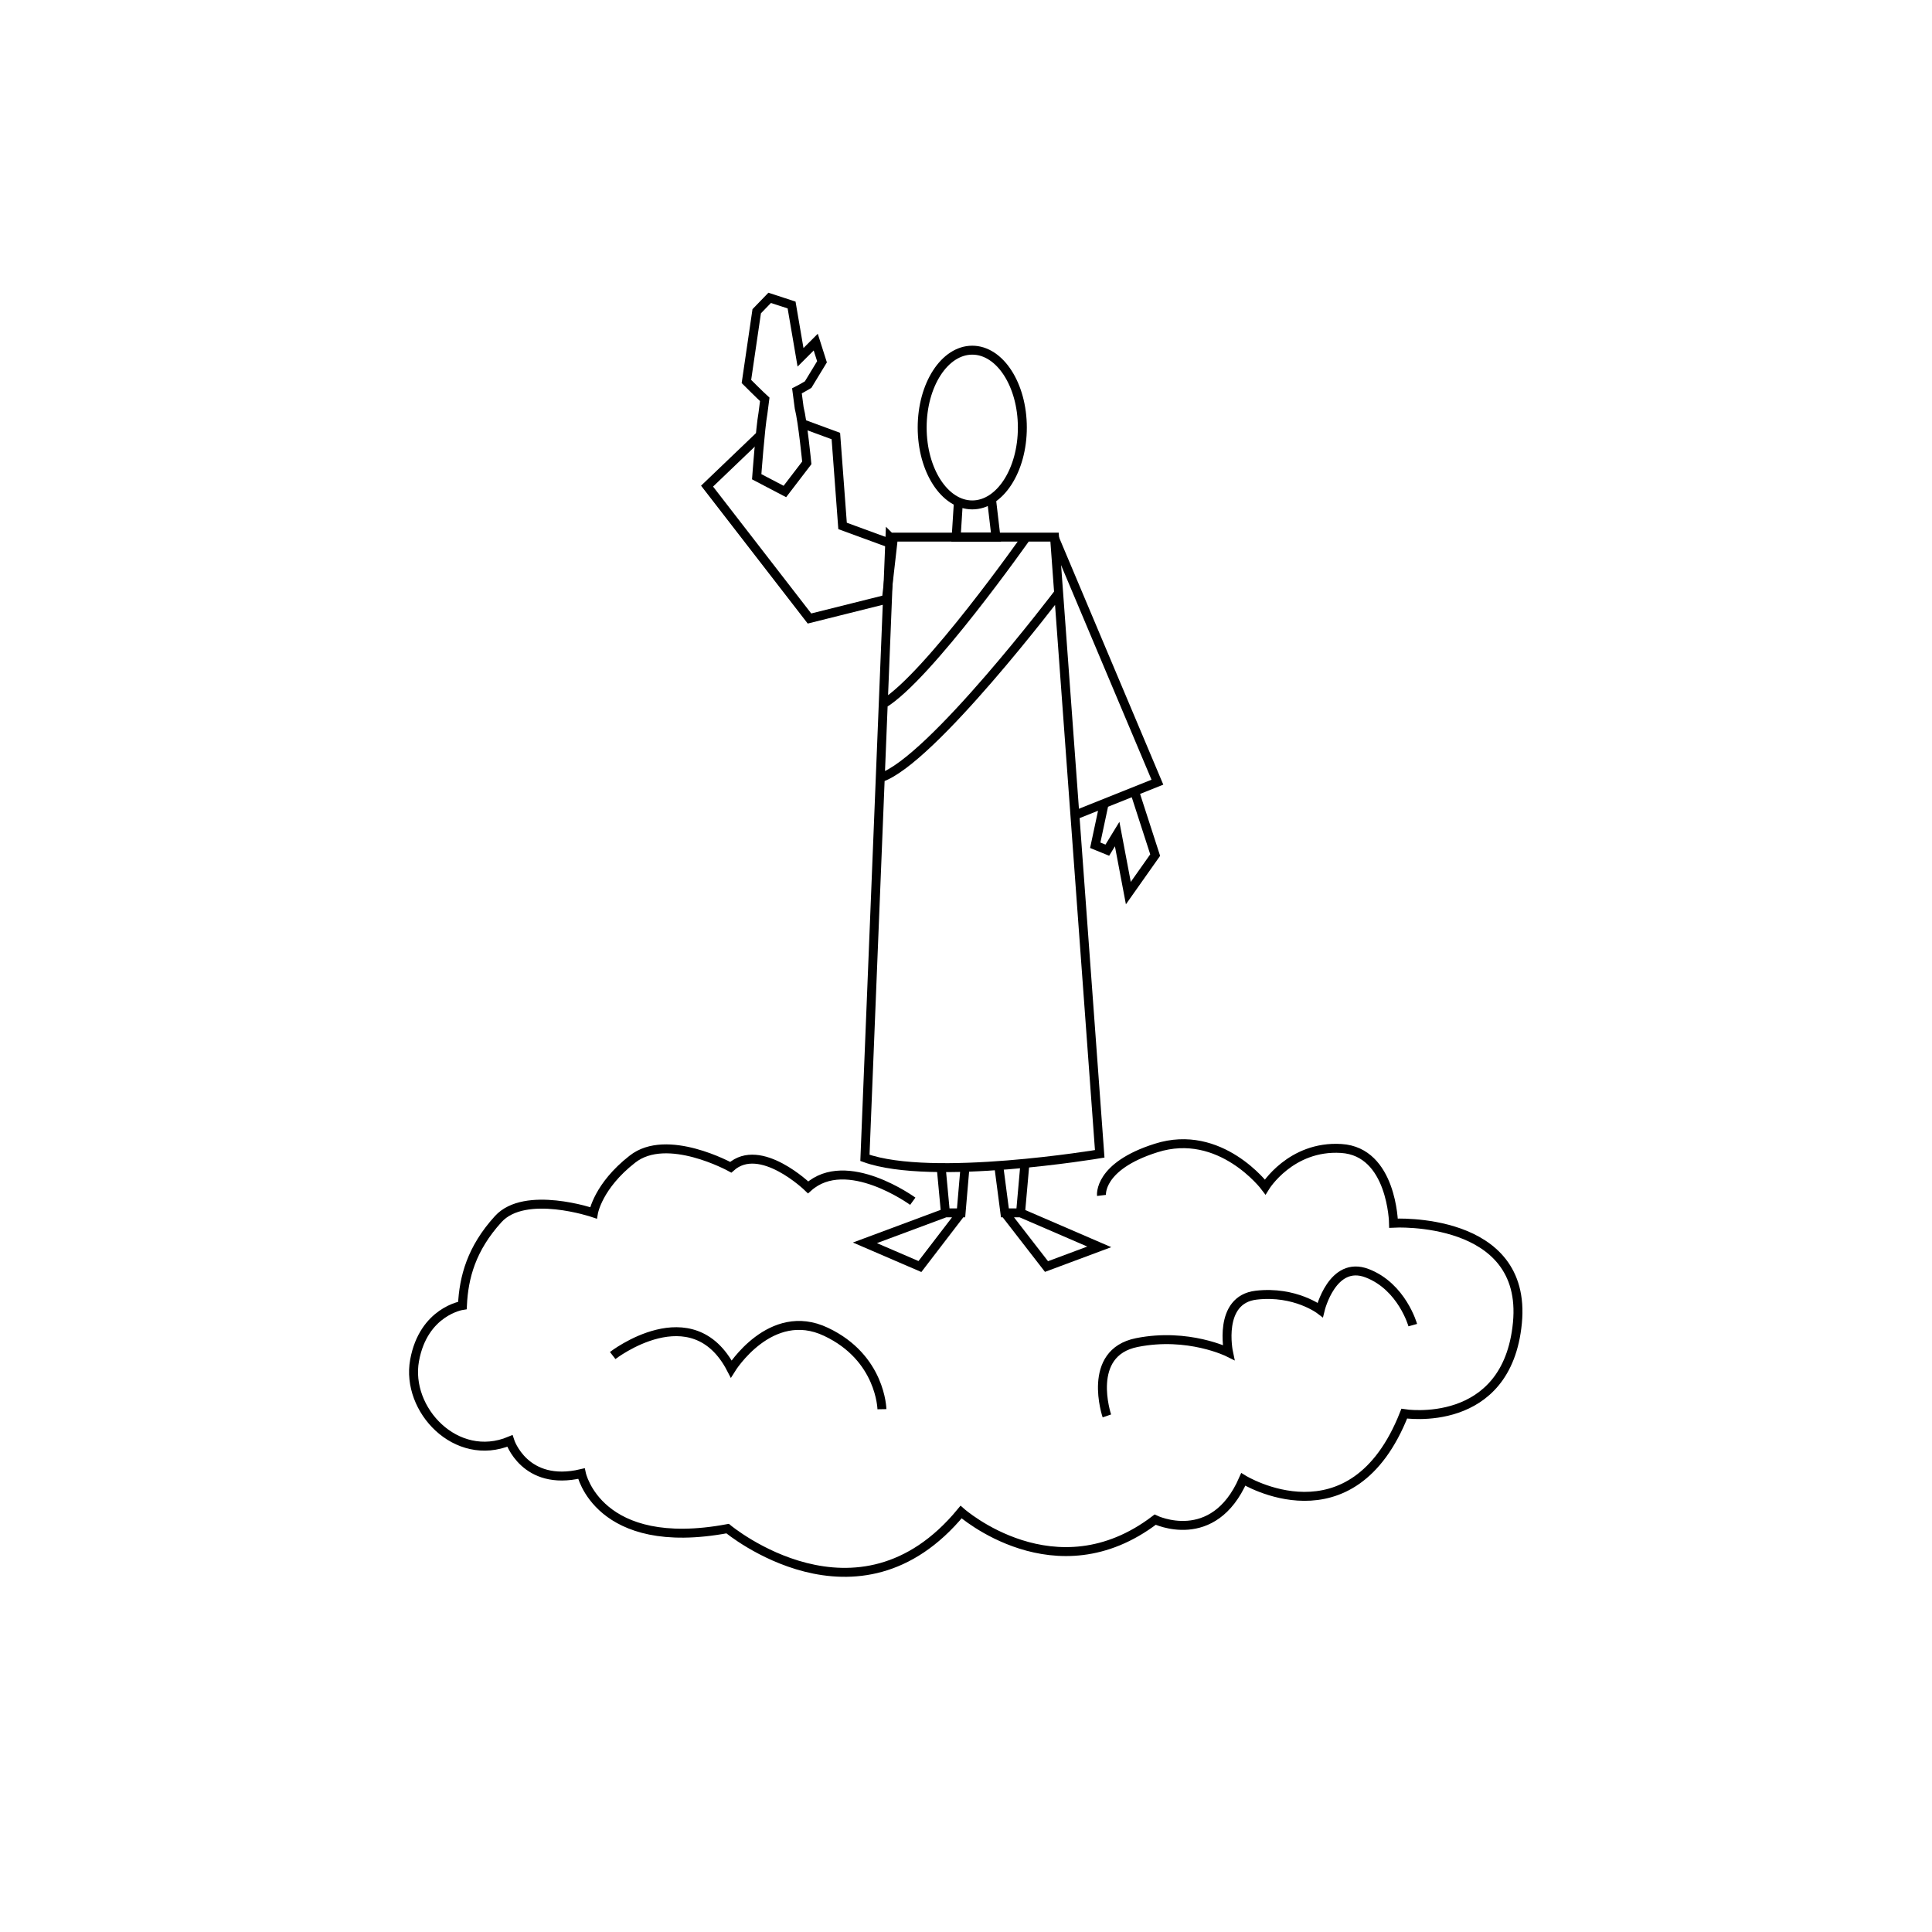 <svg version="1" xmlns="http://www.w3.org/2000/svg" width="432" height="432" viewBox="0 0 432 432"><ellipse fill="none" stroke="#000" stroke-width="2" stroke-miterlimit="10" cx="217.4" cy="95.6" rx="11.2" ry="17.3"/><path fill="none" stroke="#000" stroke-width="2" stroke-miterlimit="10" d="M214.3 112.2l-.5 7.9h8.9l-1-8.5"/><path fill="none" stroke="#000" stroke-width="2" stroke-miterlimit="10" d="M199 120.1h36.8L245.9 258s-37.5 6.3-52.5.9l5.6-138.8zm30.5 0s-22 31.3-32 37.3m39.2-24.8s-28.5 37.6-39.8 41.3"/><path fill="none" stroke="#000" stroke-width="2" stroke-miterlimit="10" d="M169.8 97.5l-11.7 11.2 22.9 29.6 17.2-4.3 1.4-12.3-11.2-4.1-1.5-20.1-7.6-2.8"/><path fill="none" stroke="#000" stroke-width="2" stroke-miterlimit="10" d="M178.7 91.2c.8 3.1 1.7 12.3 1.7 12.3l-4.9 6.4-6.3-3.3s.8-10.9 1.4-14.2l.4-3.1c-1-.9-4.1-4-4.1-4l2.3-15.7 2.9-3 4.9 1.6 2 11.7 3.4-3.4 1.4 4.4-3.1 5.1s-1.5.9-2.5 1.4l.5 3.8zm57 28.9l23.1 54.8-18.5 7.4m6.5-2.2l-1.9 8.9 2.7 1.1 2.2-3.6 2.5 13.2 6-8.5-4.5-13.9m-43.4 83.2l1 10.7h3.5l.9-10.5m7.5-.2l1.4 10.7h3.5l1-11.3m-17.8 11.3l-18 6.7 12.3 5.3 9.2-12m9.8 0l9.3 12 11.8-4.4-17.6-7.6"/><path fill="none" stroke="#000" stroke-width="2" stroke-miterlimit="10" d="M204.1 268.6s-14.8-10.8-23.4-3.1c0 0-10.7-10.4-17.3-4.5 0 0-14.3-7.9-22-1.8-7.7 6-8.7 12-8.7 12s-15.3-5.2-21.3 1.4-7.7 13-8 19.3c0 0-8.7 1.3-10.7 12.3s9.3 23 21.3 18c0 0 3.3 10.3 16 7.3 0 0 3.7 17.7 32.7 12.3 0 0 29.1 24.3 52.2-3.7 0 0 21.1 18.7 43.4 1.7 0 0 13 6.3 19.7-9 0 0 24.3 15 36-14.7 0 0 23 3.7 25.3-20.3 2.3-24-27.7-22.3-27.7-22.3s-.3-16-11.7-16.7c-11.3-.7-17 8.6-17 8.6s-10-13.3-24.4-8.7c-13 4.1-12.2 10.6-12.2 10.6"/><path fill="none" stroke="#000" stroke-width="2" stroke-miterlimit="10" d="M137 303.1s17.8-13.8 26.5 3c0 0 8.8-14.2 21.2-8.3 12.3 5.8 12.5 17.3 12.5 17.3m50.3 1.5s-4.8-14.1 6.7-16.4c11.5-2.3 20.5 2.2 20.5 2.2s-2.5-11.8 6.2-12.8 14.3 3.3 14.3 3.3 2.7-11.2 10.5-8.2 10.2 11.6 10.2 11.6"/></svg>